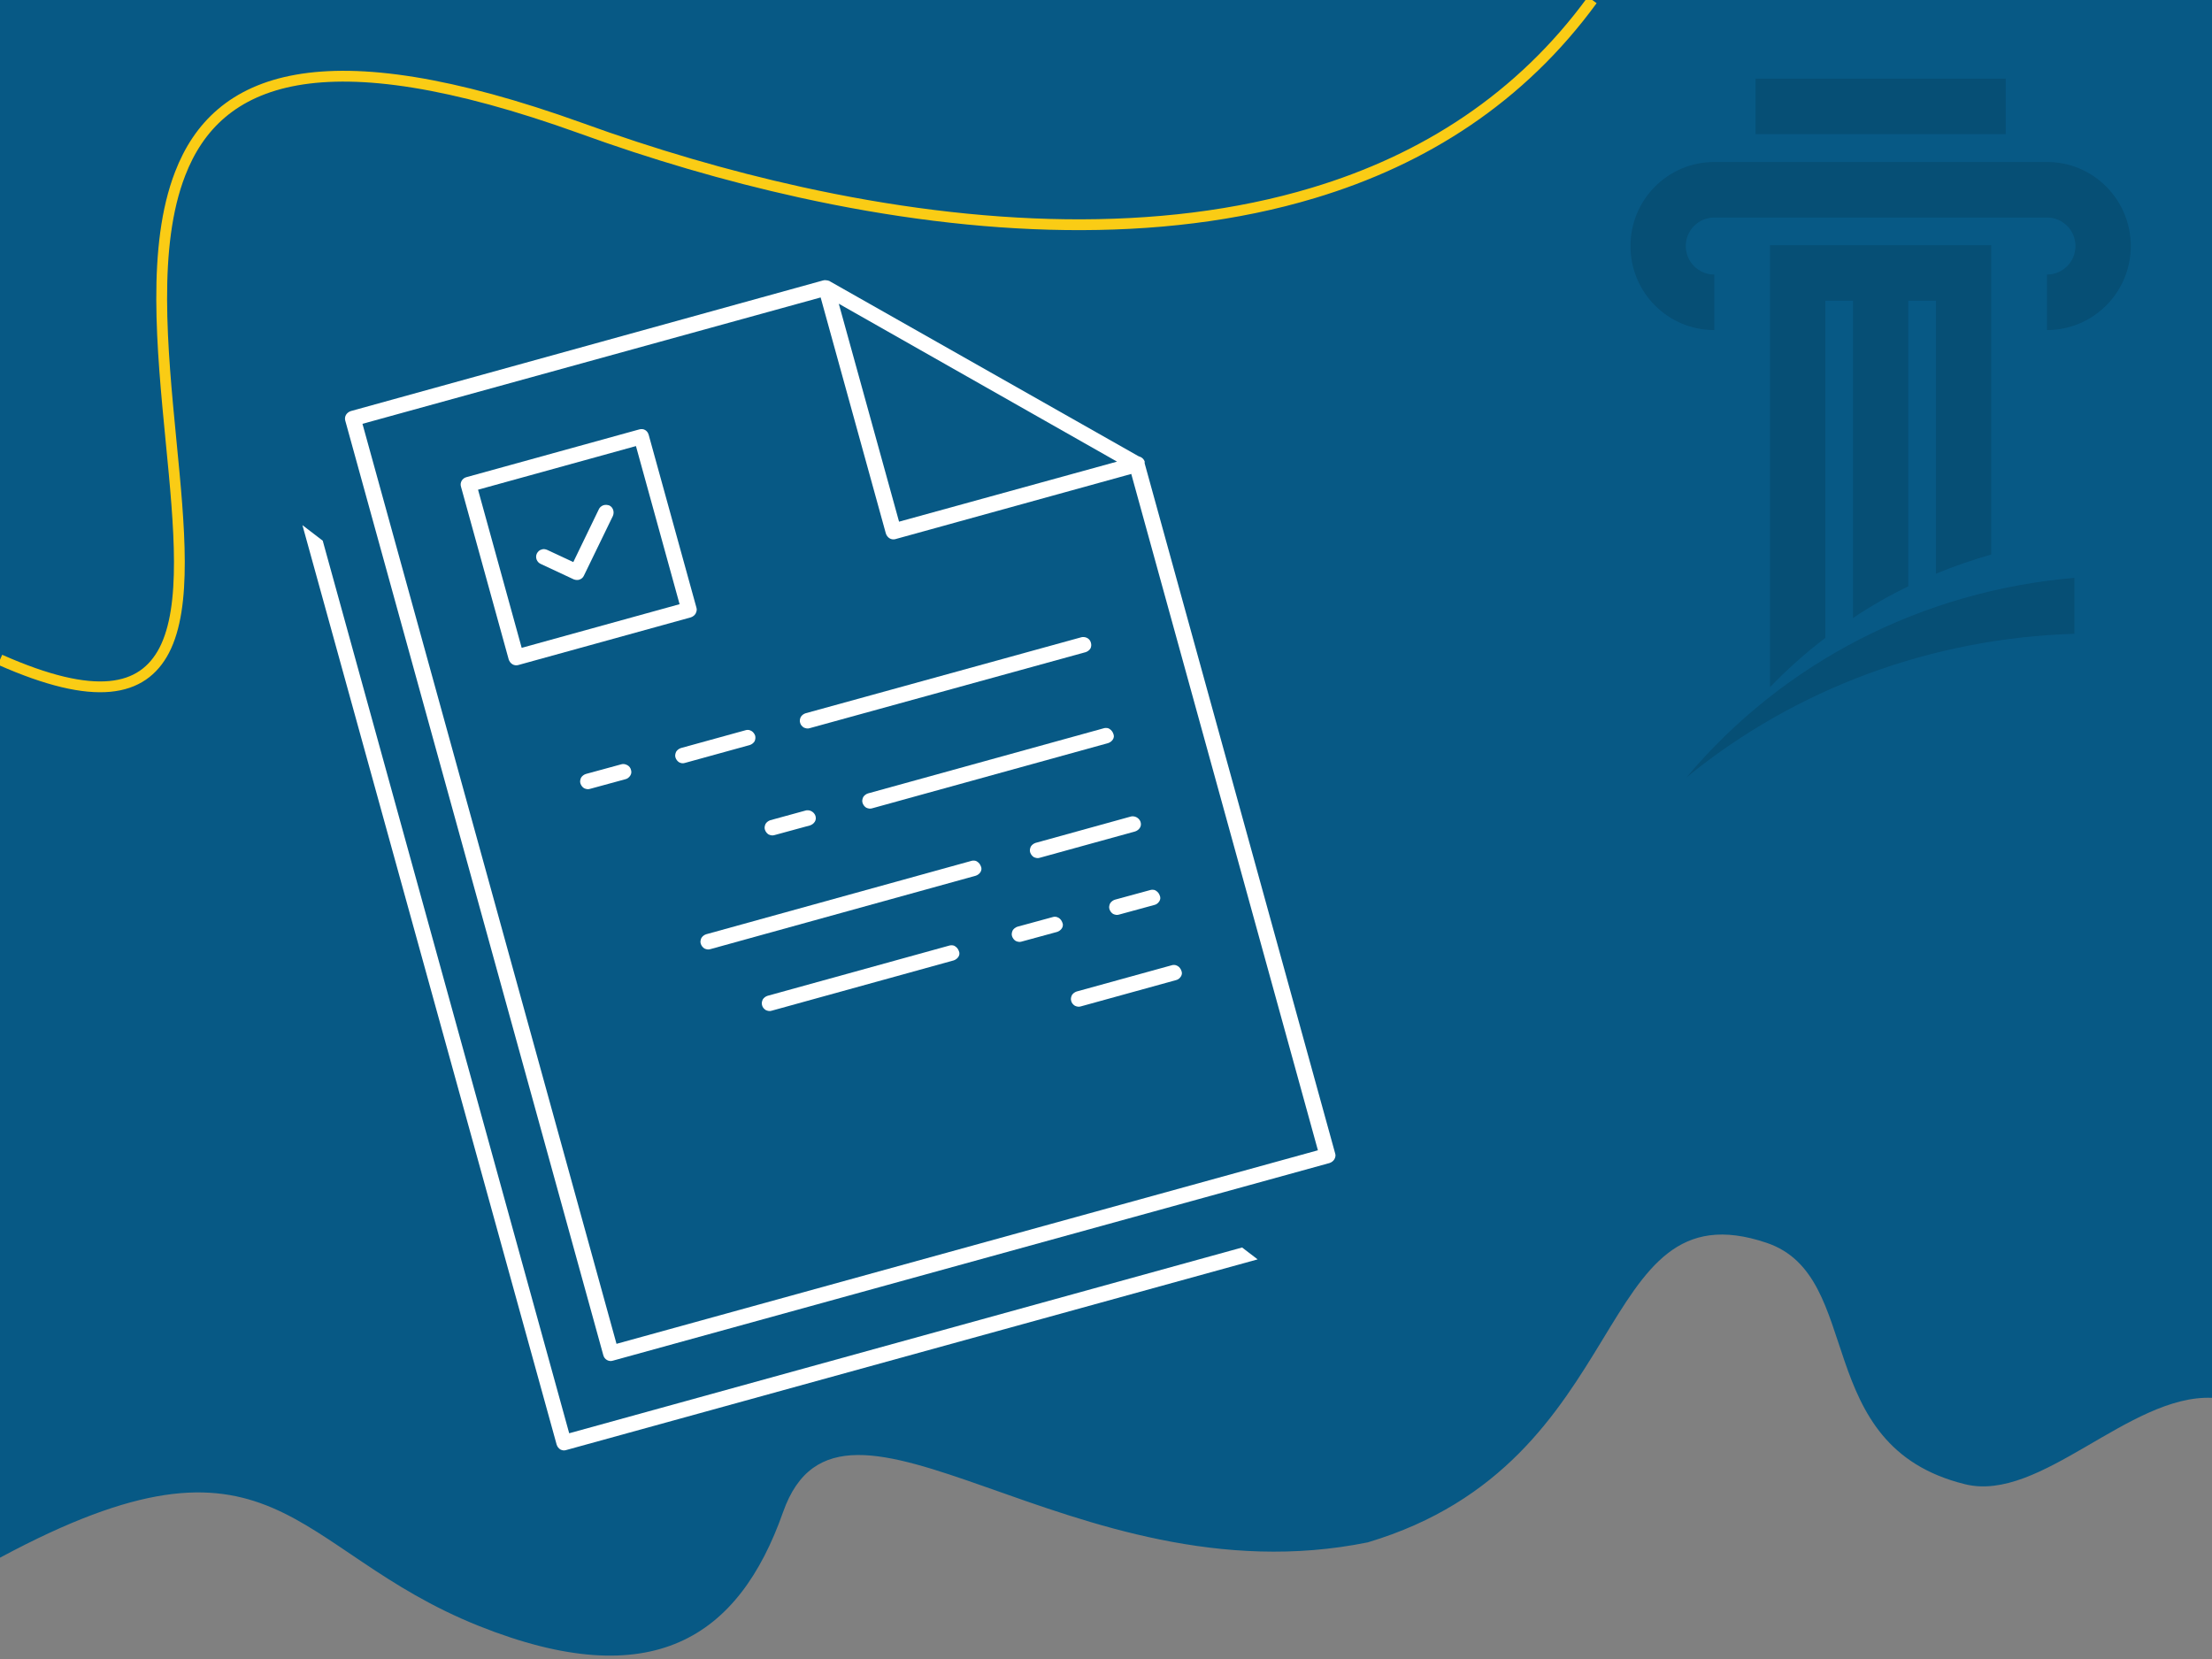 <?xml version="1.0" encoding="utf-8"?>
<!-- Generator: Adobe Illustrator 25.3.1, SVG Export Plug-In . SVG Version: 6.00 Build 0)  -->
<svg version="1.1" id="Layer_1" xmlns="http://www.w3.org/2000/svg" xmlns:xlink="http://www.w3.org/1999/xlink" x="0px" y="0px"
	 viewBox="0 0 1024 768" style="enable-background:new 0 0 1024 768;" xml:space="preserve">
<rect x="0" y="0" width="1024" height="768" fill="#808080" stroke="none"/>
<style type="text/css">
	.st0{fill:#075985;}
	.st1{fill-rule:evenodd;clip-rule:evenodd;fill:#FFDE16;}
	.st2{fill:#FFDE16;stroke:#000000;stroke-miterlimit:10;}
	.st3{fill:none;stroke:#FACC15;stroke-width:5;stroke-miterlimit:10;}
	.st4{fill:#FFFFFF;}
	.st5{opacity:0.12;}
	.st6{fill:none;}
</style>
<path class="st0" d="M1024,0v647.1c-38.3-1.6-79.4,48.6-114.3,40c-72-17.7-45.9-96.4-92-111.8C736.3,547.9,758,676.7,633.2,714
	c-136.8,27.8-243.5-91.1-270.7-14c-20.5,58.2-60.7,84.7-140.8,52.7C134,717.7,128,652.3,0,721.1V0H1024z"/>
<path class="st1" d="M750.8,1291.5"/>
<path class="st2" d="M717.1-512.5"/>
<path class="st2" d="M952.9-512.1"/>
<path class="st3" d="M0,305.4c44.2,19.6,66,14.8,76-4.3c10.6-20.4,7.1-57,3.2-96.8C75,161,70.4,113.9,83.4,80.4
	c17-44.1,64.9-64.5,185.7-21c32.8,11.9,67,22,101.5,29.6c82.2,18.1,166.1,21.8,237.4,0.3C659.3,73.9,704,45.4,737.1,0"/>
<path class="st2" d="M419.2-298.8"/>
<path class="st2" d="M422.1-394"/>
<path class="st2" d="M426.4-519.1"/>
<path class="st2" d="M616-541.9"/>
<g>
	<path class="st4" d="M618.1,534l-88.2-319.5v-0.8c0,0,0,0,0-0.1c-0.4-1-1.1-1.7-2-2.1l-0.6-0.2l-0.4-0.2l-142.6-80.8l-0.3-0.2
		c0,0-0.2-0.1-0.6-0.2c-0.1,0-0.3-0.1-0.4-0.1h-0.2c-0.3-0.1-0.8-0.1-1-0.1h-0.2c-0.1,0-0.3,0.1-0.4,0.1h-0.1l-218.7,60.5
		c-0.9,0.3-1.7,0.9-2.2,1.7s-0.6,1.8-0.4,2.6l119.5,432.8c0.5,1.9,2.5,3.1,4.4,2.5l331.8-91.5c0.9-0.3,1.7-0.9,2.2-1.7
		C618.2,535.8,618.4,534.9,618.1,534z M517.1,213.7l-100.9,27.8l-27.9-100.9L517.1,213.7z M285.4,622.1L167.8,196.2l212.1-58.5
		L410.1,247c0.3,0.9,0.9,1.7,1.7,2.2c0.8,0.5,1.8,0.6,2.6,0.4l109.3-30.2l1.1,4l85.3,309.1L285.4,622.1z"/>
	<path class="st4" d="M546.7,452c-0.5,0.8-1.3,1.5-2.2,1.7l-44.2,12.2c-0.9,0.3-1.8,0.1-2.7-0.3c-0.8-0.5-1.5-1.3-1.7-2.2
		c-0.3-0.9-0.1-1.8,0.3-2.7c0.5-0.8,1.3-1.4,2.2-1.7l44.2-12.2c0.3-0.1,0.6-0.1,0.9-0.1c0.6,0,1.2,0.2,1.7,0.5
		c0.8,0.5,1.4,1.3,1.7,2.2l0,0C547.3,450.3,547.2,451.2,546.7,452z"/>
	<path class="st4" d="M527.7,383.2c-0.5,0.8-1.3,1.4-2.2,1.7l-44.2,12.2c-0.9,0.3-1.8,0.1-2.7-0.3c-0.8-0.5-1.4-1.3-1.7-2.2
		c-0.3-0.9-0.1-1.8,0.3-2.7c0.5-0.8,1.3-1.4,2.2-1.7l44.1-12.2c0.3-0.1,0.6-0.1,0.9-0.1c1.6,0,3.1,1.1,3.6,2.6
		C528.3,381.5,528.2,382.4,527.7,383.2z"/>
	<path class="st4" d="M515.2,342.3c-0.5,0.8-1.3,1.4-2.2,1.7l-109.3,30.2c-0.9,0.3-1.8,0.1-2.7-0.3c-0.8-0.5-1.4-1.3-1.7-2.2
		c-0.3-0.9-0.1-1.8,0.3-2.7c0.5-0.8,1.3-1.4,2.2-1.7l109.3-30.2c0.3-0.1,0.6-0.1,0.9-0.1c0.6,0,1.2,0.1,1.7,0.5
		c0.8,0.5,1.4,1.3,1.7,2.2l0,0C515.8,340.6,515.7,341.5,515.2,342.3z"/>
	<path class="st4" d="M504.8,300.2c-0.5,0.8-1.3,1.4-2.2,1.7l-127.8,35.2c-0.9,0.3-1.8,0.1-2.7-0.3c-0.8-0.5-1.5-1.3-1.7-2.2
		c-0.3-0.9-0.1-1.8,0.3-2.7c0.5-0.8,1.3-1.4,2.2-1.7L500.6,295c0.3-0.1,0.6-0.1,0.9-0.1c1.6,0,3.1,1,3.5,2.6
		C505.3,298.4,505.2,299.4,504.8,300.2z"/>
	<path class="st4" d="M322.4,281.3l-22.1-80c-0.3-1-0.8-1.7-1.6-2.2c-0.8-0.5-1.8-0.6-2.8-0.3l-80,22.1c-1.9,0.5-3.1,2.5-2.5,4.4
		l22.1,80c0.3,0.9,0.9,1.7,1.7,2.2s1.8,0.6,2.6,0.4l80-22.1c0.9-0.3,1.7-0.9,2.2-1.7C322.5,283.1,322.7,282.2,322.4,281.3z
		 M241.5,299.9l-20.2-73.2l73.1-20.2l20.2,73.2L241.5,299.9z"/>
	<path class="st4" d="M283.7,238.9l-13.4,27.6c-0.4,0.9-1.2,1.6-2.3,1.9c-0.7,0.2-1.6,0.1-2.4-0.2l-15.4-7.2c-0.8-0.4-1.4-1-1.8-2
		c-0.3-0.9-0.3-1.8,0.1-2.7c0.5-1,1.3-1.7,2.2-1.9l0.3-0.1c0.6-0.2,1.5-0.1,2.4,0.3l12,5.6l11.8-24.4c0.4-0.9,1.1-1.5,2.1-1.9
		c0.9-0.3,1.9-0.2,2.8,0.1C283.9,234.9,284.5,237.1,283.7,238.9z"/>
	<path class="st4" d="M349.3,343.2c-0.5,0.8-1.3,1.4-2.2,1.7l-30.1,8.3c-0.9,0.3-1.8,0.1-2.6-0.3c-0.8-0.5-1.4-1.3-1.7-2.2
		c-0.3-0.9-0.1-1.8,0.3-2.7c0.5-0.8,1.3-1.4,2.2-1.7l30.1-8.3c0.3-0.1,0.6-0.1,0.9-0.1c0.6,0,1.2,0.2,1.7,0.5
		c0.8,0.5,1.4,1.3,1.7,2.2l0,0C349.8,341.4,349.7,342.4,349.3,343.2z"/>
	<path class="st4" d="M291.8,359c-0.5,0.8-1.3,1.5-2.2,1.7l-16.5,4.5c-0.9,0.3-1.8,0.1-2.7-0.3c-0.8-0.5-1.4-1.3-1.7-2.2
		c-0.3-0.9-0.1-1.8,0.3-2.7c0.5-0.8,1.3-1.4,2.2-1.7l16.5-4.5c0.3-0.1,0.6-0.1,0.9-0.1c0.6,0,1.2,0.2,1.8,0.5
		c0.9,0.5,1.5,1.3,1.7,2.2C292.4,357.3,292.3,358.2,291.8,359z"/>
	<path class="st4" d="M377.2,380.4c-0.5,0.8-1.3,1.4-2.2,1.7l-16.5,4.5c-0.9,0.3-1.8,0.1-2.7-0.3c-0.8-0.5-1.4-1.3-1.7-2.2
		c-0.3-0.9-0.1-1.8,0.3-2.7c0.5-0.8,1.3-1.4,2.2-1.7l16.4-4.5c0.3-0.1,0.6-0.1,0.9-0.1c1.6,0,3.1,1.1,3.6,2.6
		C377.8,378.7,377.7,379.6,377.2,380.4z"/>
	<path class="st4" d="M536.7,417.2c-0.5,0.8-1.3,1.5-2.2,1.7l-16.5,4.5c-0.9,0.3-1.8,0.1-2.7-0.3c-0.8-0.5-1.4-1.3-1.7-2.2
		c-0.3-0.9-0.1-1.8,0.3-2.7c0.5-0.8,1.3-1.4,2.2-1.7l16.5-4.5c0.3-0.1,0.6-0.1,0.9-0.1c0.6,0,1.2,0.1,1.7,0.5
		c0.8,0.5,1.4,1.3,1.7,2.2l0,0C537.3,415.5,537.2,416.4,536.7,417.2z"/>
	<path class="st4" d="M491.6,429.7c-0.5,0.8-1.3,1.4-2.2,1.7l-16.5,4.5c-0.9,0.3-1.8,0.1-2.7-0.3c-0.8-0.5-1.4-1.3-1.7-2.2
		c-0.3-0.9-0.1-1.8,0.3-2.7c0.5-0.8,1.3-1.4,2.2-1.7l16.5-4.5c0.3-0.1,0.6-0.1,0.9-0.1c0.6,0,1.2,0.2,1.7,0.5
		c0.8,0.5,1.4,1.3,1.7,2.2l0,0C492.2,427.9,492.1,428.9,491.6,429.7z"/>
	<path class="st4" d="M443.7,442.9c-0.5,0.8-1.3,1.4-2.2,1.7l-84.3,23.3c-0.9,0.3-1.8,0.1-2.7-0.3c-0.8-0.5-1.5-1.3-1.7-2.2
		c-0.3-0.9-0.1-1.8,0.3-2.7c0.5-0.8,1.3-1.4,2.2-1.7l84.3-23.3c0.3-0.1,0.6-0.1,0.9-0.1c0.6,0,1.2,0.1,1.7,0.5
		c0.8,0.5,1.4,1.3,1.7,2.2l0,0C444.3,441.2,444.2,442.1,443.7,442.9z"/>
	<path class="st4" d="M453.9,403.7c-0.5,0.8-1.3,1.4-2.2,1.7l-122.9,34c-0.9,0.3-1.8,0.1-2.7-0.3c-0.8-0.5-1.4-1.3-1.7-2.2
		c-0.3-0.9-0.1-1.8,0.3-2.7c0.5-0.8,1.3-1.4,2.2-1.7l122.9-34c0.3-0.1,0.6-0.1,0.9-0.1c0.6,0,1.2,0.1,1.7,0.5
		c0.8,0.5,1.4,1.3,1.7,2.2l0,0C454.5,401.9,454.4,402.9,453.9,403.7z"/>
	<path class="st4" d="M582.2,583L262,671.3c-0.9,0.3-1.8,0.1-2.6-0.3c-0.8-0.5-1.4-1.3-1.7-2.2L140,243.1l9.4,7.2l114.1,413.2
		l311.5-86L582.2,583z"/>
</g>
<g>
	<g class="st5">
		<rect x="812.7" y="36.4" width="115.8" height="25.7"/>
		<path d="M960.3,267.5v25.9c-65.8,2-128.9,25.1-179.6,66.5C825.8,306.2,890.3,273.5,960.3,267.5z"/>
		<path d="M921.8,113.5v143.2c-8.7,2.5-17.2,5.4-25.6,8.9V139.2h-12.8v132.2c-8.8,4.3-17.4,9.2-25.6,14.7V139.2h-12.8v156.1
			c-9.2,7-17.7,14.6-25.6,22.8V113.5H921.8z"/>
		<path d="M986.4,113.9c0,21.5-17.4,38.9-38.8,38.9v-25.7c7.3,0,13.2-5.9,13.2-13.2s-5.9-13.2-13.2-13.2H793.6
			c-7.3,0-13.2,5.9-13.2,13.2s5.9,13.2,13.2,13.2v25.7c-21.5,0-38.8-17.4-38.8-38.9S772.1,75,793.6,75c94.3,0,59.6,0,153.9,0
			C969,74.9,986.4,92.4,986.4,113.9z"/>
	</g>
	<rect x="717.1" class="st6" width="306.9" height="396.3"/>
</g>
</svg>
